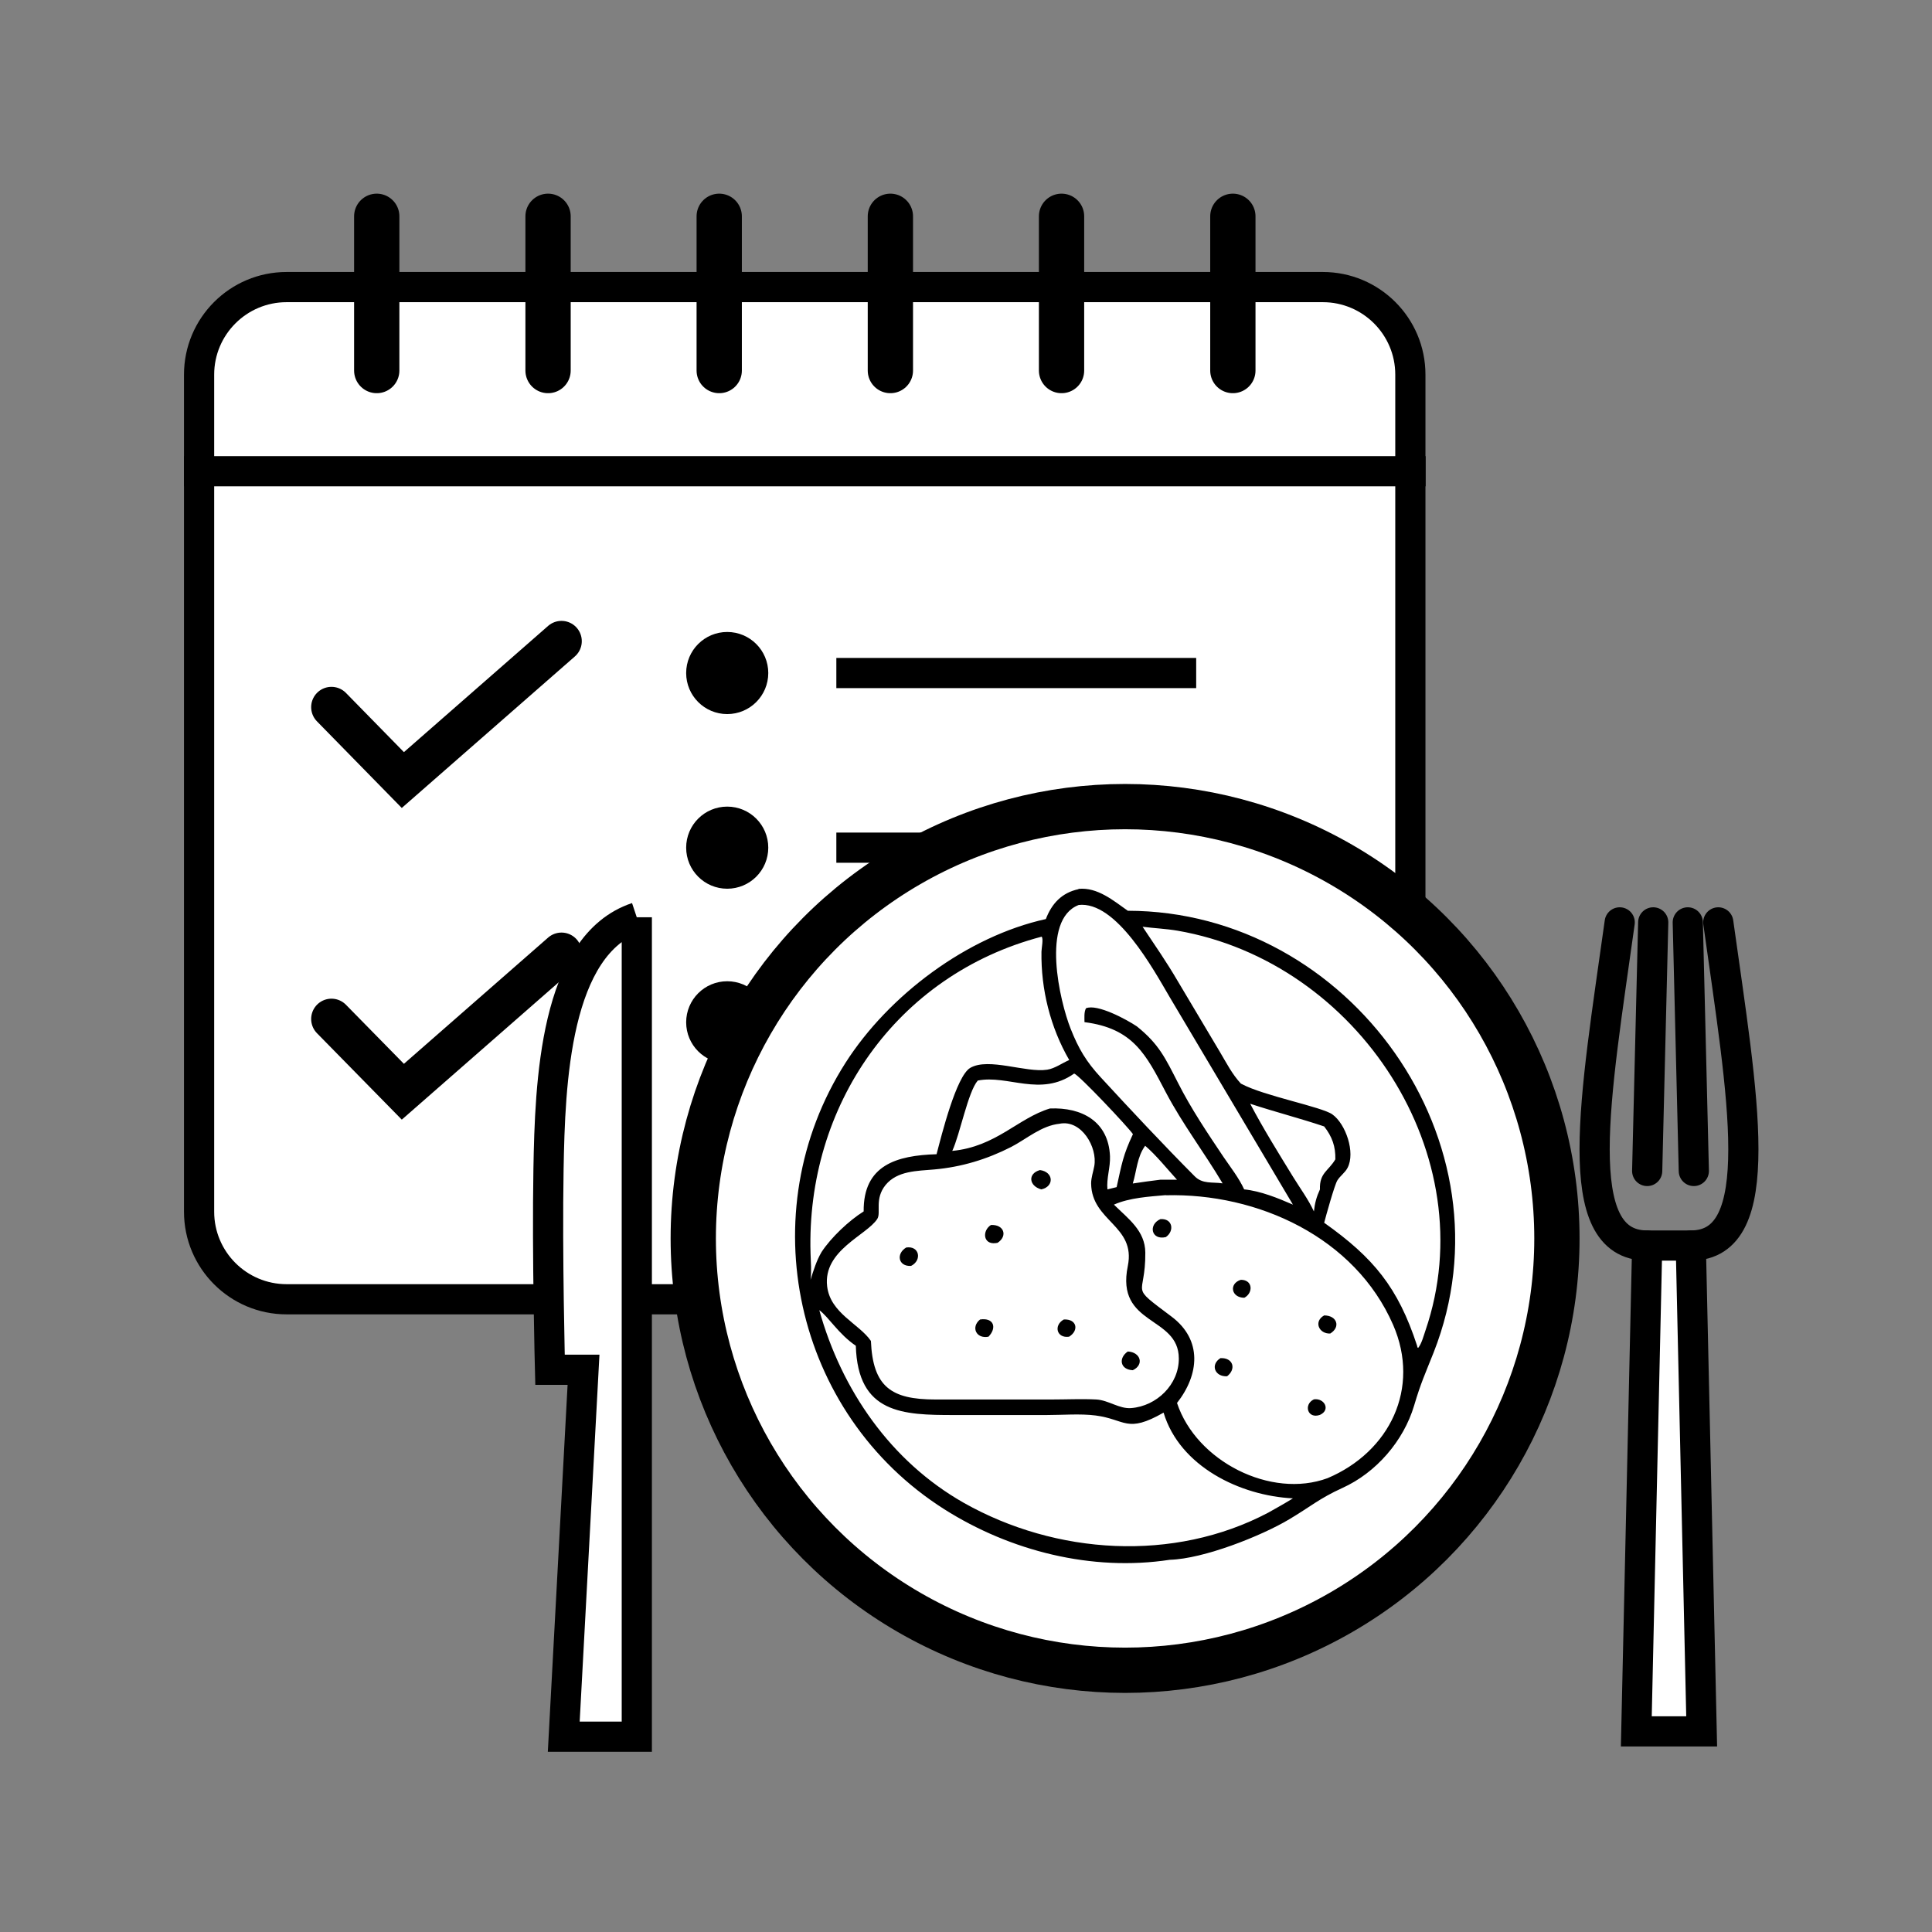 <?xml version="1.0" encoding="UTF-8"?>
<svg id="pictos" xmlns="http://www.w3.org/2000/svg" viewBox="0 0 128 128">
  <rect x="0" y="0" width="128" height="128" fill="#808080" stroke="none"/>
  <defs>
    <style>
      .cls-1, .cls-2, .cls-3, .cls-4, .cls-5, .cls-6, .cls-7 {
        stroke: #000;
        stroke-miterlimit: 10;
      }

      .cls-1, .cls-3, .cls-4, .cls-7 {
        stroke-width: 2px;
      }

      .cls-1, .cls-4, .cls-5, .cls-6, .cls-7 {
        fill: none;
      }

      .cls-1, .cls-5, .cls-6, .cls-7 {
        stroke-linecap: round;
      }

      .cls-2, .cls-8, .cls-3 {
        fill: #fff;
      }

      .cls-2, .cls-5 {
        stroke-width: 3px;
      }

      .cls-3, .cls-7 {
        fill-rule: evenodd;
      }

      .cls-6 {
        stroke-width: 2.69px;
      }
    </style>
  </defs>
  <g>
    <rect class="cls-8" x="13.19" y="19.02" width="80.26" height="67.07" rx="5.8" ry="5.8"/>
    <path d="M87.64,20.02c2.65,0,4.8,2.15,4.8,4.8v55.46c0,2.65-2.15,4.8-4.8,4.8H18.99c-2.65,0-4.8-2.15-4.8-4.8V24.82c0-2.65,2.15-4.8,4.8-4.8h68.65M87.64,18.02H18.99c-3.76,0-6.8,3.05-6.8,6.8v55.46c0,3.76,3.05,6.8,6.8,6.8h68.65c3.76,0,6.8-3.05,6.8-6.8V24.82c0-3.76-3.05-6.8-6.8-6.8h0Z"/>
  </g>
  <line class="cls-4" x1="12.19" y1="31.22" x2="94.45" y2="31.22"/>
  <g>
    <line class="cls-5" x1="24.96" y1="14.33" x2="24.96" y2="24.55"/>
    <line class="cls-5" x1="36.31" y1="14.33" x2="36.31" y2="24.55"/>
    <line class="cls-5" x1="47.65" y1="14.33" x2="47.65" y2="24.55"/>
    <line class="cls-5" x1="58.99" y1="14.33" x2="58.99" y2="24.55"/>
    <line class="cls-5" x1="70.33" y1="14.33" x2="70.33" y2="24.55"/>
    <line class="cls-5" x1="81.68" y1="14.33" x2="81.68" y2="24.55"/>
  </g>
  <polyline class="cls-6" points="21.96 46.85 26.69 51.68 37.2 42.48"/>
  <polyline class="cls-6" points="21.96 67.51 26.69 72.33 37.2 63.13"/>
  <g>
    <line class="cls-4" x1="55.41" y1="44.59" x2="79.25" y2="44.59"/>
    <circle cx="48.18" cy="44.59" r="2.72"/>
  </g>
  <g>
    <line class="cls-4" x1="55.41" y1="56.16" x2="79.25" y2="56.16"/>
    <circle cx="48.18" cy="56.16" r="2.72"/>
  </g>
  <g>
    <line class="cls-4" x1="55.41" y1="67.73" x2="79.25" y2="67.73"/>
    <circle cx="48.18" cy="67.73" r="2.72"/>
  </g>
  <circle class="cls-2" cx="74.54" cy="82.05" r="28.61"/>
  <path class="cls-3" d="M42.19,60.77v54.29h-4.84l1.31-24.31h-2.22s-.2-7.65-.1-13.29.4-14.87,5.85-16.68Z"/>
  <g>
    <path class="cls-7" d="M107.31,61.11c-1.61,11.52-3.43,21.41,1.82,21.41"/>
    <path class="cls-7" d="M113.84,61.11c1.61,11.52,3.43,21.41-1.82,21.41"/>
    <line class="cls-1" x1="109.53" y1="61.11" x2="109.13" y2="77.58"/>
    <line class="cls-1" x1="111.82" y1="61.11" x2="112.22" y2="77.58"/>
    <polygon class="cls-3" points="112.74 114.71 108.41 114.71 109.13 82.52 112.02 82.52 112.74 114.71"/>
  </g>
  <g>
    <path d="M71.46,58.89c1.25-.12,2.31.78,3.26,1.45,14.7.02,25.74,15.37,20.26,29.27-.57,1.44-.84,1.99-1.29,3.51-.7,2.35-2.52,4.45-4.75,5.46-1.54.7-2.13,1.25-3.53,2.08-1.84,1.1-5.67,2.62-7.91,2.68-5.16.79-10.57-.58-14.94-3.35-9.96-6.32-12.87-19.66-6.54-29.58,2.85-4.46,8.04-8.37,13.27-9.52.39-1.02,1.05-1.74,2.16-1.98ZM70.21,74.45c-1.21.12-2.18,1-3.22,1.54-1.61.82-3.29,1.33-5.1,1.49-1.12.1-2.44.08-3.22,1.03-.75.93-.28,1.84-.55,2.25-.7,1.08-3.6,2.08-3.32,4.46.21,1.79,2.12,2.48,2.9,3.62.13,3.04,1.34,3.88,4.27,3.88h1.81s5.87,0,5.87,0c.99,0,2.01-.05,2.99,0,.81.05,1.51.63,2.3.57,1.69-.13,3.17-1.56,3.16-3.29-.01-2.85-4.2-2.14-3.38-6.12.55-2.69-2.4-2.95-2.43-5.47,0-.4.14-.77.21-1.16.22-1.24-.85-3.09-2.3-2.8ZM77.24,79.18c-1.12.1-2.4.17-3.44.63.94.93,2.07,1.72,2.08,3.18.02,3.05-1.16,2.06,1.74,4.24,2.06,1.55,1.83,3.85.36,5.72,1.28,3.87,6.23,6.37,9.98,4.98,4.12-1.75,6.16-5.96,4.34-10.15-2.53-5.81-8.98-8.75-15.07-8.59ZM75.7,61.4c.85,1.28,1.55,2.27,2.34,3.62l2.78,4.67c.44.74.8,1.46,1.39,2.1l.06.03c1.48.79,5.3,1.51,6,2.01.89.63,1.54,2.53,1.01,3.54-.17.33-.49.53-.68.84-.19.32-.75,2.34-.87,2.8,3.27,2.32,4.89,4.28,6.15,8.13l.03.13.05.03c.23-.29.36-.8.48-1.15,3.96-11.56-4.46-24.42-16.43-26.49-.77-.13-1.54-.16-2.31-.26ZM54.28,86.8c1.48,5.3,4.73,10.02,9.58,12.77,6.09,3.44,13.9,3.95,20.16.65.55-.31,1.11-.62,1.64-.95-3.49-.17-7.5-2.11-8.57-5.68-2.45,1.4-2.51.45-4.5.19-1.01-.13-2.23-.03-3.26-.03h-6.11c-3.4,0-6.39-.08-6.52-4.59-1.16-.79-1.81-1.92-2.42-2.36ZM69,62.06c-9.64,2.54-15.59,11.22-15.3,20.98.02.6.07,1.16,0,1.75.2-.63.39-1.26.73-1.84.62-.95,1.81-2.08,2.79-2.69-.03-3.07,2.18-3.71,4.83-3.79.33-1.26,1.3-5.17,2.23-5.72,1.22-.71,3.69.34,5.1.12.51-.08.99-.44,1.46-.64-1.25-2.16-1.88-4.68-1.84-7.18,0-.2.15-.91,0-1ZM71.46,59.96c-2.52.98-1.24,6.4-.53,8.19.53,1.34,1.04,2.19,2,3.23,1.97,2.14,4.16,4.48,6.22,6.55.52.53,1.17.37,1.85.47-1.21-2.04-2.65-3.92-3.76-6.03-1.31-2.5-2.16-4.24-5.39-4.65,0-.27-.04-.67.1-.92.75-.31,2.7.75,3.37,1.2,1.47,1.18,1.89,2.11,2.73,3.75.86,1.7,1.95,3.32,3.01,4.9.47.69,1.02,1.39,1.37,2.15,1.09.11,2.22.57,3.23,1.01l-8.16-13.74c-1.06-1.8-3.55-6.42-6.06-6.11ZM71.16,71.13c-2.23,1.57-4.39.06-6.38.46-.65.75-1.18,3.57-1.69,4.66,2.91-.28,4.35-2.17,6.47-2.81,2.11-.09,3.88.85,3.98,3.16.03.74-.24,1.46-.17,2.2l.61-.15c.34-1.53.42-2.11,1.08-3.51-.3-.45-3.59-3.94-3.89-4.01ZM82.83,73.13c.86,1.64,1.87,3.26,2.84,4.84.46.75,1.01,1.49,1.38,2.29.06-.55.17-.96.4-1.46-.04-1.1.56-1.21,1.02-1.99.02-.85-.21-1.5-.74-2.18-1.57-.53-3.25-.96-4.89-1.5ZM75.87,75.91c-.54.74-.56,1.66-.82,2.5.61-.09,1.21-.18,1.82-.25h1.11c-.63-.69-1.4-1.65-2.11-2.25Z"/>
    <path d="M82.21,84.79c.8,0,.83.87.23,1.19-.87,0-1.04-.94-.23-1.19Z"/>
    <path d="M87.05,92.71c.69-.1,1.13.7.4,1.03-.82.29-1.11-.69-.4-1.03Z"/>
    <path d="M87.73,87.15c.85,0,1.11.77.4,1.2-.76.03-1.11-.81-.4-1.2Z"/>
    <path d="M80.86,89.98c.84-.04,1.06.72.44,1.2-.82.05-1.13-.78-.44-1.2Z"/>
    <path d="M76.88,80.77c.81-.06.95.78.36,1.19-.97.23-1.18-.83-.36-1.19Z"/>
    <path d="M70.48,87.42c.87-.05,1.02.73.35,1.14-.83.12-1.04-.76-.35-1.14Z"/>
    <path d="M64.93,87.42c.92-.14,1.13.55.56,1.14-.82.16-1.18-.64-.56-1.14Z"/>
    <path d="M74.72,89.54c.85.04,1.1.88.33,1.24-.85-.04-.96-.81-.33-1.24Z"/>
    <path d="M65.65,81.16c.87-.05,1.13.73.44,1.18l-.13.02c-.83.1-.9-.82-.31-1.2Z"/>
    <path d="M60.04,82.65c.88-.13,1.06.85.32,1.22-.85.05-1.01-.81-.32-1.22Z"/>
    <path d="M68.9,77.52c.91.12.96,1.09.09,1.28-.82-.22-.92-1.05-.09-1.28Z"/>
  </g>
</svg>